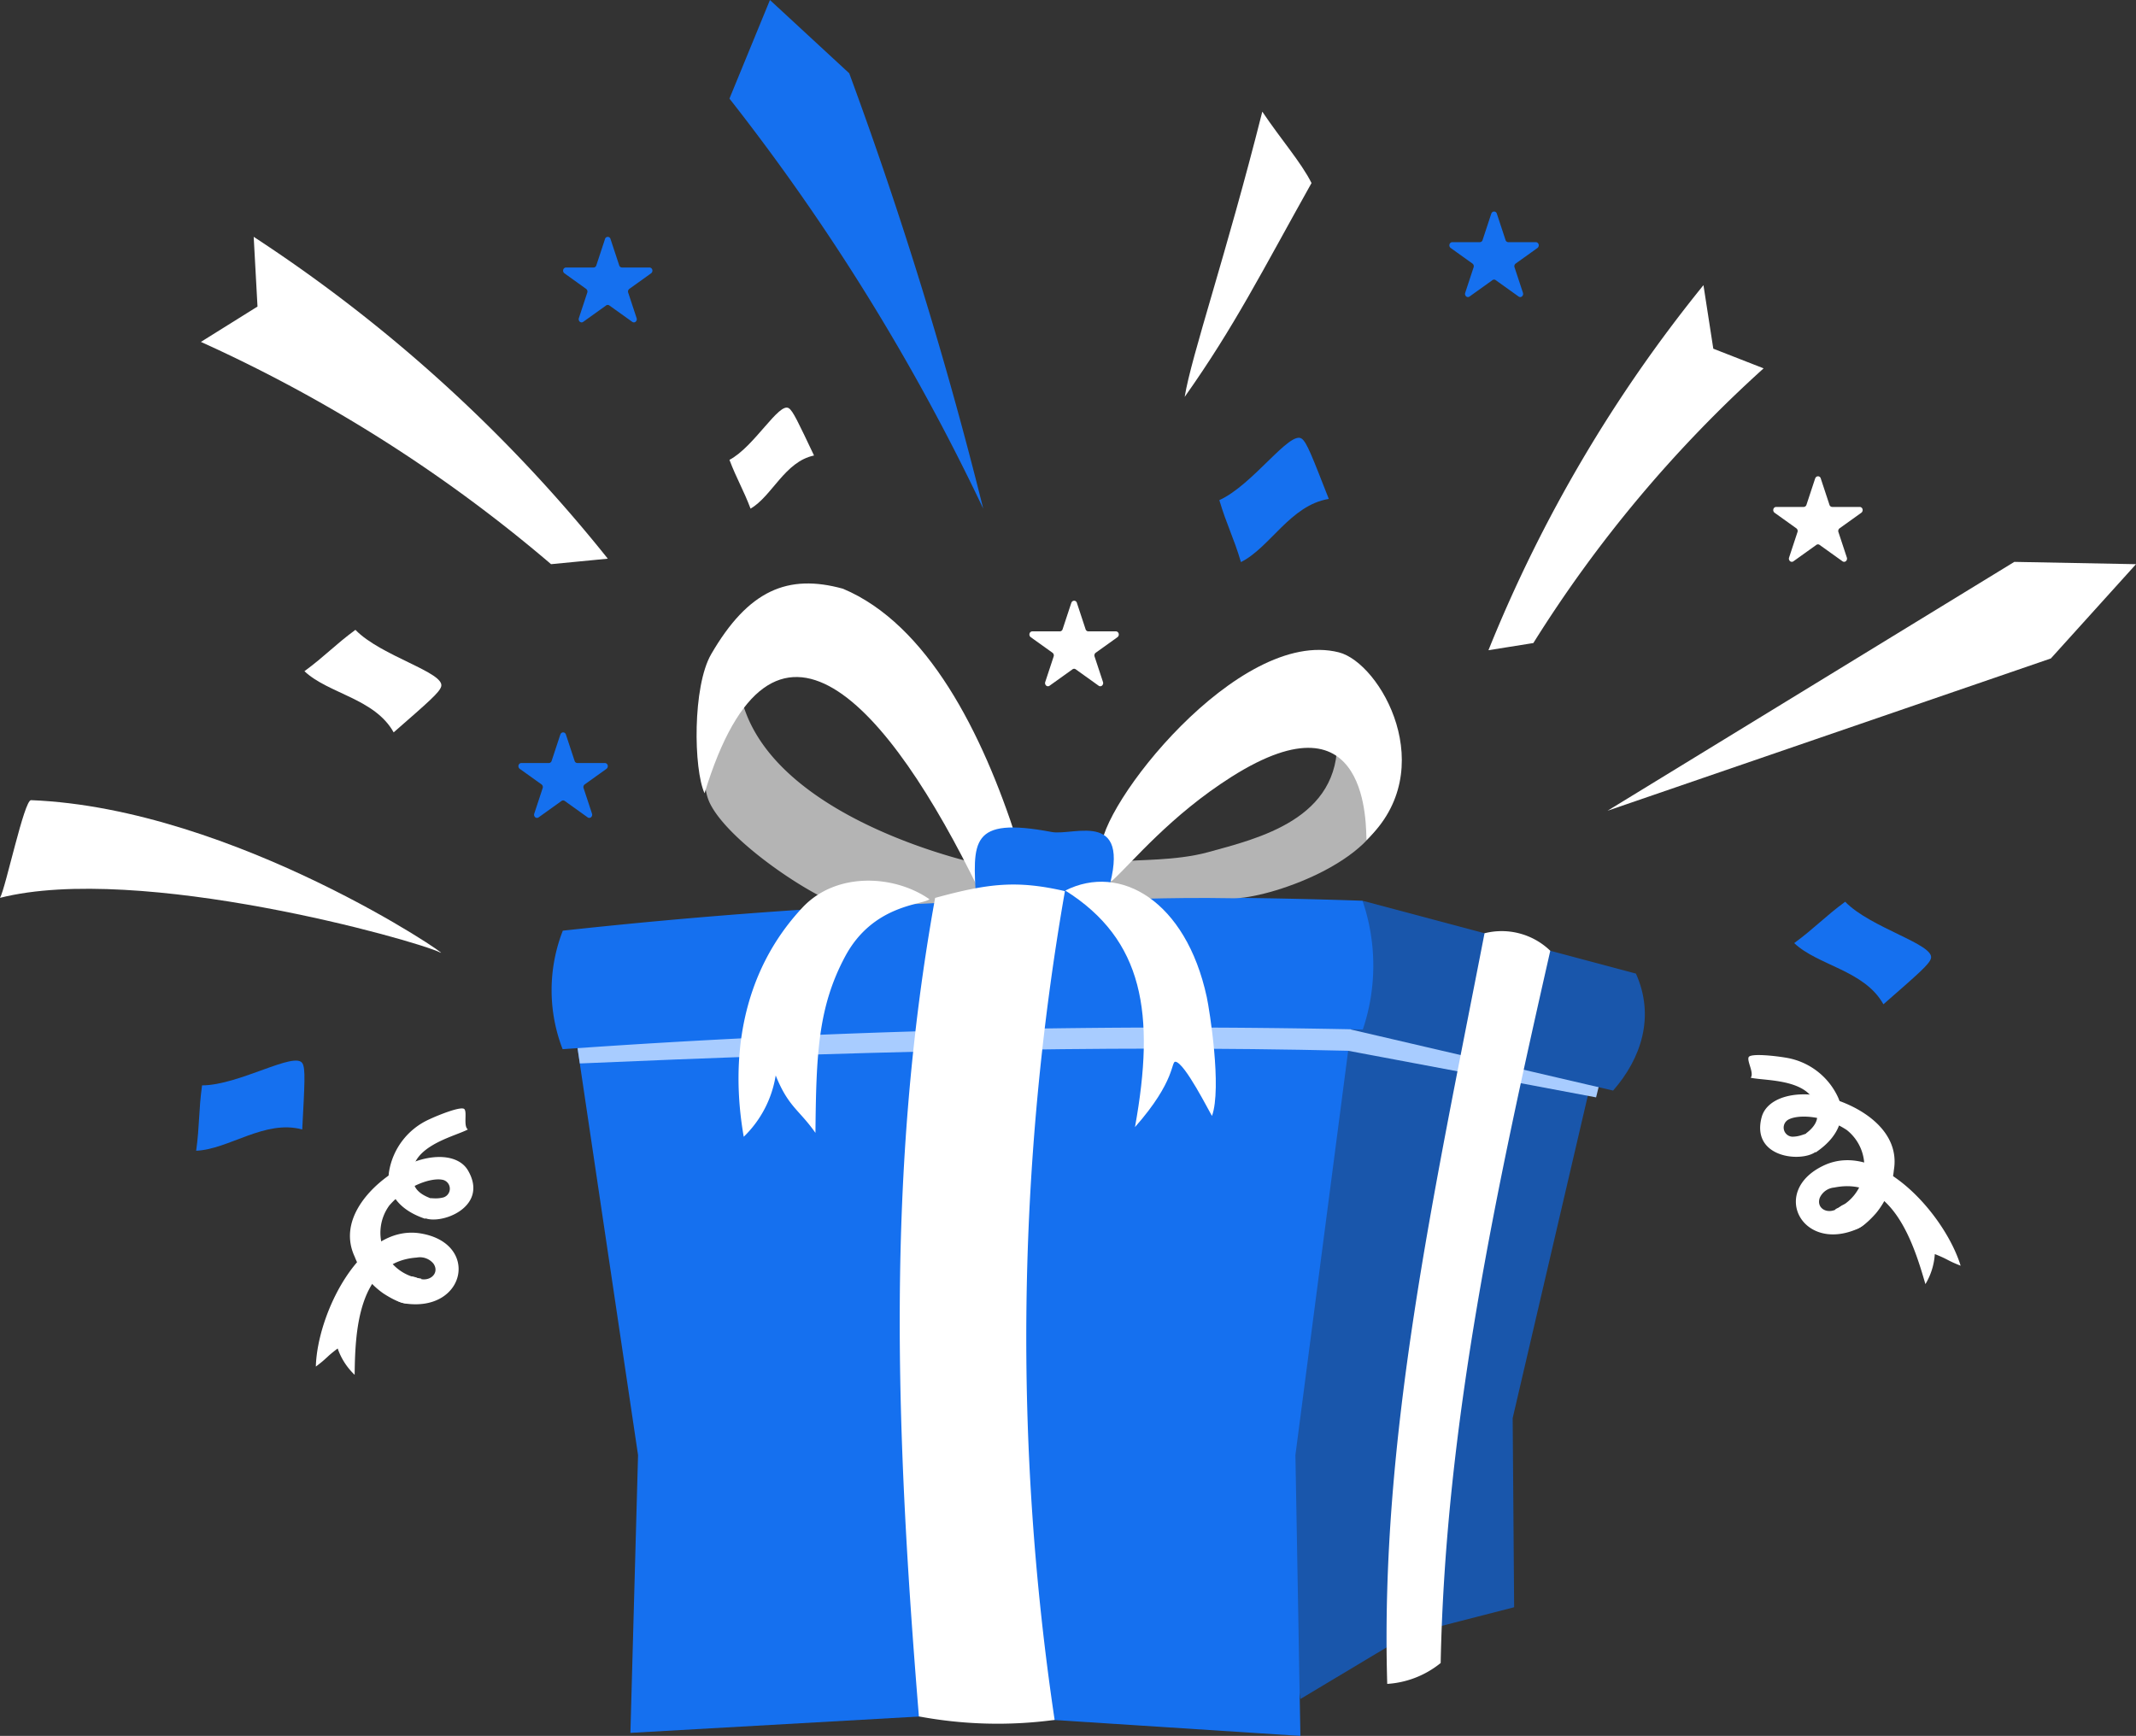 <svg xmlns="http://www.w3.org/2000/svg" width="173.758" height="141.219" viewBox="0 0 173.758 141.219">
  <rect x="0" y="0" width="173.758" height="141.219" fill="#333333" stroke="none"/>
  <g id="gift" transform="translate(-13989.121 -368.391)">
    <path id="패스_4610" data-name="패스 4610" d="M988.649,843.49l3.754,25.537,8.767-5.248,8.618-2.214-.119-15.386,6.97-29.905-20.126-4.709Z" transform="translate(13102.504 -362.418)" fill="#1956ab"/>
    <path id="패스_4611" data-name="패스 4611" d="M518.19,810.2l-4.516,34.615.406,22.848-27.493-1.777-27.009,1.53.621-22.6-4.918-33.069c21.055-1.528,42.019-1.982,62.909-1.546" transform="translate(13580.826 -358.049)" fill="#1570ef"/>
    <path id="패스_4612" data-name="패스 4612" d="M453.586,797.229l.355,2.4c21.011-.909,41.929-1.524,62.5-1.032l20.17,3.791.41-1.665-20.355-5.543Z" transform="translate(13582.347 -344.722)" fill="#a8ccff"/>
    <path id="패스_4613" data-name="패스 4613" d="M1065.79,710.05l22.239,5.926c1.564,3.474.447,6.891-1.855,9.517l-21.327-4.967Z" transform="translate(13034.169 -268.38)" fill="#1956ab"/>
    <path id="패스_4614" data-name="패스 4614" d="M500.727,708.088a16.283,16.283,0,0,1,.024,10.477c-20.678-.44-42.3-.019-65.093,1.6a13.3,13.3,0,0,1,.015-9.642,454.482,454.482,0,0,1,65.055-2.436" transform="translate(13599.231 -266.418)" fill="#1570ef"/>
    <path id="패스_4615" data-name="패스 4615" d="M867.927,594.658c.837.1,5.11-.189,10.746-.083,2.757.052,11.73-2.928,12.414-7.586.8-5.454-3.971-5.625-3.963-5.43.258,6.578-6.4,8.147-10.522,9.275-2.6.712-5.822.583-6.77.745-.75.128-1.433,1.554-1.9,3.079" transform="translate(13210.767 -153.108)" fill="#b4b4b4"/>
    <path id="패스_4616" data-name="패스 4616" d="M577.457,559.156c-1.674-.413-17.026-4.2-18.964-13.766-.248-1.227-4.146,5.579-2.453,8.97,1.738,3.479,9.832,8.595,11.545,8.444,4.343-.38,4.147-.143,8.351-.477a7.653,7.653,0,0,0,2.453-1.2c.313-.218-.818-.429-.931-1.971" transform="translate(13490.848 -120.583)" fill="#b4b4b4"/>
    <path id="패스_4617" data-name="패스 4617" d="M575.116,480.817c-2.8-8.72-7.271-17.553-14.148-20.443-4.477-1.233-7.688.106-10.717,5.323-1.526,2.629-1.44,9.35-.541,11.319,5.532-18.142,14.989-7.214,22.345,7.913Z" transform="translate(13496.724 -44.089)" fill="#fff"/>
    <path id="패스_4618" data-name="패스 4618" d="M889.512,527.793c-.077-.853.386-12.337-10.979-5.142-4.939,3.126-8.045,6.921-9.659,8.405-.424.391-.8-.817-.946-2.409-.31-3.451,11.162-18.188,19.331-16.123,3.385.856,8.336,9.539,2.252,15.269" transform="translate(13210.771 -91.063)" fill="#fff"/>
    <path id="패스_4619" data-name="패스 4619" d="M768.5,658.2c-.248-4.729-.578-6.805,6.163-5.531,1.809.342,6.857-2.066,4.367,5.468Z" transform="translate(13300.02 -216.591)" fill="#1570ef"/>
    <path id="패스_4620" data-name="패스 4620" d="M712.1,698.4c4.34-1.188,6.644-1.451,10.559-.551a211.187,211.187,0,0,0-.838,67.424,34.784,34.784,0,0,1-11.041-.284c-1.886-23.113-2.7-44.332,1.32-66.59" transform="translate(13353.091 -256.961)" fill="#fff"/>
    <path id="패스_4621" data-name="패스 4621" d="M1100.887,734.175c-4.162,21.454-8.516,41.038-7.914,61.068a7.664,7.664,0,0,0,4.347-1.7c.387-19.454,4.512-38.511,8.916-57.943a5.686,5.686,0,0,0-5.348-1.425" transform="translate(13008.996 -289.86)" fill="#fff"/>
    <path id="패스_4622" data-name="패스 4622" d="M839.7,695.773c6.354,4,7.341,10,5.668,19.245,3.349-3.789,2.913-5.374,3.3-5.318.759.11,2.717,4.025,2.965,4.41.811-2.278-.2-8.628-.426-9.673-1.695-7.827-7.042-10.914-11.507-8.664" transform="translate(13236.081 -254.933)" fill="#fff"/>
    <path id="패스_4623" data-name="패스 4623" d="M588.381,714.755c.063-6.364.2-10.219,2.421-14.365,2.249-4.19,6.214-4.167,6.857-4.642-2.874-2.006-7.6-2.247-10.333.672-5.067,5.414-5.864,12.454-4.778,18.648a8.875,8.875,0,0,0,2.6-4.989c1.036,2.578,1.893,2.764,3.235,4.676" transform="translate(13467.074 -254.197)" fill="#fff"/>
    <path id="패스_4624" data-name="패스 4624" d="M1267.113,463.169l33.091-20.246,9.9.188-6.928,7.669Z" transform="translate(12852.777 -28.821)" fill="#fff"/>
    <path id="패스_4625" data-name="패스 4625" d="M0,638.708c.473-.848,1.965-7.974,2.524-7.952,16.581.657,34.537,13.028,33.3,12.4-1.939-.982-24.5-7.32-35.828-4.452" transform="translate(13989.121 -197.269)" fill="#fff"/>
    <path id="패스_4626" data-name="패스 4626" d="M595.617,41.377a338.381,338.381,0,0,0-10.9-35.417L578.267,0,574.973,8.02a175.991,175.991,0,0,1,20.644,33.357" transform="translate(13473.487 368.393)" fill="#1570ef"/>
    <path id="패스_4627" data-name="패스 4627" d="M1176.874,253.863a105.058,105.058,0,0,1,18.731-22.347l-4.094-1.6-.8-5.169a115.776,115.776,0,0,0-17.49,29.7Z" transform="translate(12936.982 166.842)" fill="#fff"/>
    <path id="패스_4628" data-name="패스 4628" d="M186.841,213.328a119.784,119.784,0,0,0-28.485-18.083l4.605-2.876-.31-5.673a122.781,122.781,0,0,1,28.806,26.185Z" transform="translate(13847.107 200.961)" fill="#fff"/>
    <path id="패스_4629" data-name="패스 4629" d="M970.013,350.056c-3.125.51-4.761,3.94-7.143,5.139-.6-2.022-1.157-3.02-1.759-5.041,2.727-1.231,5.742-5.7,6.705-5,.409.3.83,1.4,2.2,4.9" transform="translate(13127.199 58.925)" fill="#1570ef"/>
    <path id="패스_4630" data-name="패스 4630" d="M581.855,325.211c-2.381.5-3.4,3.292-5.161,4.323-.609-1.595-1.109-2.374-1.718-3.968,2.022-1.067,4.037-4.73,4.832-4.2.337.225.742,1.094,2.047,3.844" transform="translate(13473.484 80.237)" fill="#fff"/>
    <path id="패스_4631" data-name="패스 4631" d="M247.235,504.846c-1.54-2.767-5.321-3.143-7.257-4.977,1.7-1.252,2.448-2.112,4.146-3.364,2.082,2.148,7.312,3.468,6.977,4.613-.141.485-1.039,1.257-3.867,3.729" transform="translate(13773.909 -76.873)" fill="#fff"/>
    <path id="패스_4632" data-name="패스 4632" d="M163.249,841.662c-3.057-.825-5.963,1.623-8.627,1.732.286-2.09.192-3.228.479-5.318,2.992,0,7.584-2.825,8.171-1.786.249.439.177,1.621-.022,5.372" transform="translate(13850.457 -381.386)" fill="#1570ef"/>
    <path id="패스_4633" data-name="패스 4633" d="M1421.5,719.18c-1.54-2.767-5.321-3.143-7.256-4.977,1.7-1.252,2.448-2.112,4.146-3.364,2.083,2.148,7.312,3.468,6.977,4.613-.141.485-1.039,1.257-3.867,3.729" transform="translate(12720.831 -269.087)" fill="#1570ef"/>
    <path id="패스_4634" data-name="패스 4634" d="M944.121,93.848c-4.054,7.24-6.255,11.653-10.319,17.4.544-3.351,3.38-11.556,6.314-23.205,1.558,2.316,3.142,4.1,4,5.8" transform="translate(13151.69 289.431)" fill="#fff"/>
    <path id="패스_4635" data-name="패스 4635" d="M1401.21,375.622a.231.231,0,0,1,.445,0l.71,2.152a.239.239,0,0,0,.223.171h2.241a.24.24,0,0,1,.227.184.271.271,0,0,1-.1.29l-1.77,1.267a.272.272,0,0,0-.093.3l.686,2.078a.274.274,0,0,1-.076.291.221.221,0,0,1-.276.013l-1.867-1.336a.219.219,0,0,0-.26,0l-1.867,1.336a.221.221,0,0,1-.277-.013.274.274,0,0,1-.076-.291c.226-.686.55-1.668.685-2.078a.27.27,0,0,0-.093-.3l-1.77-1.267a.271.271,0,0,1-.1-.29.24.24,0,0,1,.227-.184h2.241a.239.239,0,0,0,.223-.171l.71-2.152" transform="translate(12735.578 31.687)" fill="#fff"/>
    <path id="패스_4636" data-name="패스 4636" d="M1145.9,166.91a.231.231,0,0,1,.445,0l.71,2.152a.239.239,0,0,0,.223.171h2.241a.24.24,0,0,1,.227.184.271.271,0,0,1-.1.29l-1.769,1.267a.271.271,0,0,0-.093.3l.686,2.078a.274.274,0,0,1-.076.291.221.221,0,0,1-.276.013l-1.867-1.336a.219.219,0,0,0-.26,0l-1.867,1.336a.221.221,0,0,1-.276-.013.273.273,0,0,1-.076-.291l.685-2.078a.27.27,0,0,0-.093-.3l-1.77-1.267a.271.271,0,0,1-.1-.29.24.24,0,0,1,.227-.184h2.241a.239.239,0,0,0,.223-.171l.71-2.152" transform="translate(12964.539 218.86)" fill="#1570ef"/>
    <path id="패스_4637" data-name="패스 4637" d="M814.867,473.711a.231.231,0,0,1,.445,0l.71,2.152a.239.239,0,0,0,.223.171h2.241a.24.24,0,0,1,.227.184.271.271,0,0,1-.1.29l-1.769,1.267a.271.271,0,0,0-.093.3l.686,2.078a.275.275,0,0,1-.076.291.221.221,0,0,1-.276.013l-1.867-1.336a.219.219,0,0,0-.26,0l-1.867,1.336a.221.221,0,0,1-.276-.013.274.274,0,0,1-.076-.291c.227-.686.55-1.668.685-2.078a.27.27,0,0,0-.093-.3l-1.77-1.267a.271.271,0,0,1-.1-.29.24.24,0,0,1,.227-.184h2.241a.239.239,0,0,0,.223-.171l.71-2.152" transform="translate(13261.409 -56.279)" fill="#fff"/>
    <path id="패스_4638" data-name="패스 4638" d="M447.3,186.873a.231.231,0,0,1,.445,0l.71,2.152a.239.239,0,0,0,.223.171h2.241a.24.24,0,0,1,.227.184.271.271,0,0,1-.1.29l-1.769,1.267a.271.271,0,0,0-.093.3l.686,2.078a.274.274,0,0,1-.076.291.221.221,0,0,1-.276.013l-1.867-1.336a.219.219,0,0,0-.26,0l-1.867,1.336a.221.221,0,0,1-.276-.013.274.274,0,0,1-.076-.291l.685-2.078a.271.271,0,0,0-.093-.3L444,189.671a.271.271,0,0,1-.1-.29.24.24,0,0,1,.227-.184h2.241a.239.239,0,0,0,.223-.171l.71-2.152" transform="translate(13591.038 200.957)" fill="#1570ef"/>
    <path id="패스_4639" data-name="패스 4639" d="M412.1,577.495a.231.231,0,0,1,.445,0l.71,2.152a.239.239,0,0,0,.223.171h2.241a.24.24,0,0,1,.227.184.271.271,0,0,1-.1.29l-1.769,1.266a.271.271,0,0,0-.093.3l.686,2.078a.274.274,0,0,1-.076.291.221.221,0,0,1-.276.013l-1.867-1.336a.219.219,0,0,0-.26,0l-1.867,1.336a.221.221,0,0,1-.276-.013.274.274,0,0,1-.076-.291c.226-.686.55-1.668.685-2.078a.27.27,0,0,0-.093-.3l-1.77-1.266a.271.271,0,0,1-.1-.29.24.24,0,0,1,.227-.184h2.241a.239.239,0,0,0,.223-.171l.71-2.152" transform="translate(13622.609 -149.352)" fill="#1570ef"/>
    <g id="그룹_234" data-name="그룹 234" transform="translate(196 -14)">
      <path id="패스_4640" data-name="패스 4640" d="M252.108,983.276c.044-3.222.172-9.2,5.049-9.541a1.42,1.42,0,0,1,1.368.5c.538.794-.359,1.586-1.337,1.153-1.563-.694-3.222,1.823-.791,2.108,4.774.56,5.86-4.927,1.085-5.724-4.86-.81-8.416,6.514-8.53,10.832.975-.73.8-.742,1.776-1.473a5.4,5.4,0,0,0,1.381,2.144" transform="translate(13569.862 -489.036)" fill="#fff"/>
      <path id="패스_4641" data-name="패스 4641" d="M281.62,921.955a3.758,3.758,0,0,1-2.6-5.956c1.427-1.641,3.486-2.31,4.39-2.071a.742.742,0,0,1,.016,1.417c-1.062.278-1.43-.334-1.87.661-1.024,2.318,6.1.967,3.857-2.859-.863-1.471-3.525-1.486-6.084.173-2.125,1.377-4.45,4.027-3.127,6.854a6.465,6.465,0,0,0,2.352,3c2.149,1.372,2.872.991,3.07-1.219" transform="translate(13545.774 -435.542)" fill="#fff"/>
      <path id="패스_4642" data-name="패스 4642" d="M312.732,875.431c-1.2.64-5.345,1.482-4.369,4.5.239.738,1.211,1.036,1.236,1.067.286.343-.292,1.6-.344,1.7-2.43-.81-3.182-2.413-2.934-3.865a5.669,5.669,0,0,1,3.25-4.216c.8-.377,2.643-1.109,2.876-.836s-.1,1.371.284,1.655" transform="translate(13518.453 -401.155)" fill="#fff"/>
    </g>
    <g id="그룹_235" data-name="그룹 235" transform="translate(196 -14)">
      <path id="패스_4643" data-name="패스 4643" d="M1426.062,924.661c-.9-3.094-2.621-8.822-7.412-7.848a1.421,1.421,0,0,0-1.185.848c-.307.909.769,1.433,1.6.754,1.321-1.085,3.592.9,1.325,1.821-4.451,1.814-6.963-3.185-2.573-5.227,4.468-2.078,9.849,4.033,11.112,8.163-1.135-.443-.971-.5-2.1-.946a5.4,5.4,0,0,1-.759,2.435" transform="translate(12523.684 -437.811)" fill="#fff"/>
      <path id="패스_4644" data-name="패스 4644" d="M1393.525,872.008a3.758,3.758,0,0,0,.92-6.435c-1.813-1.2-3.976-1.3-4.783-.825a.742.742,0,0,0,.362,1.37c1.1-.016,1.289-.7,1.979.138,1.606,1.96-5.621,2.56-4.48-1.726.439-1.648,3-2.372,5.91-1.457,2.416.76,5.364,2.694,4.843,5.771a6.467,6.467,0,0,1-1.466,3.518c-1.7,1.9-2.5,1.721-3.284-.356" transform="translate(12548.904 -391.252)" fill="#fff"/>
      <path id="패스_4645" data-name="패스 4645" d="M1378.283,833.574c1.325.3,5.547,0,5.411,3.17-.033.775-.891,1.321-.906,1.358-.184.407.71,1.468.785,1.544,2.126-1.429,2.423-3.174,1.8-4.508a5.668,5.668,0,0,0-4.257-3.2c-.876-.149-2.843-.364-3-.038s.464,1.294.167,1.671" transform="translate(12557.254 -363.505)" fill="#fff"/>
    </g>
  </g>
</svg>

